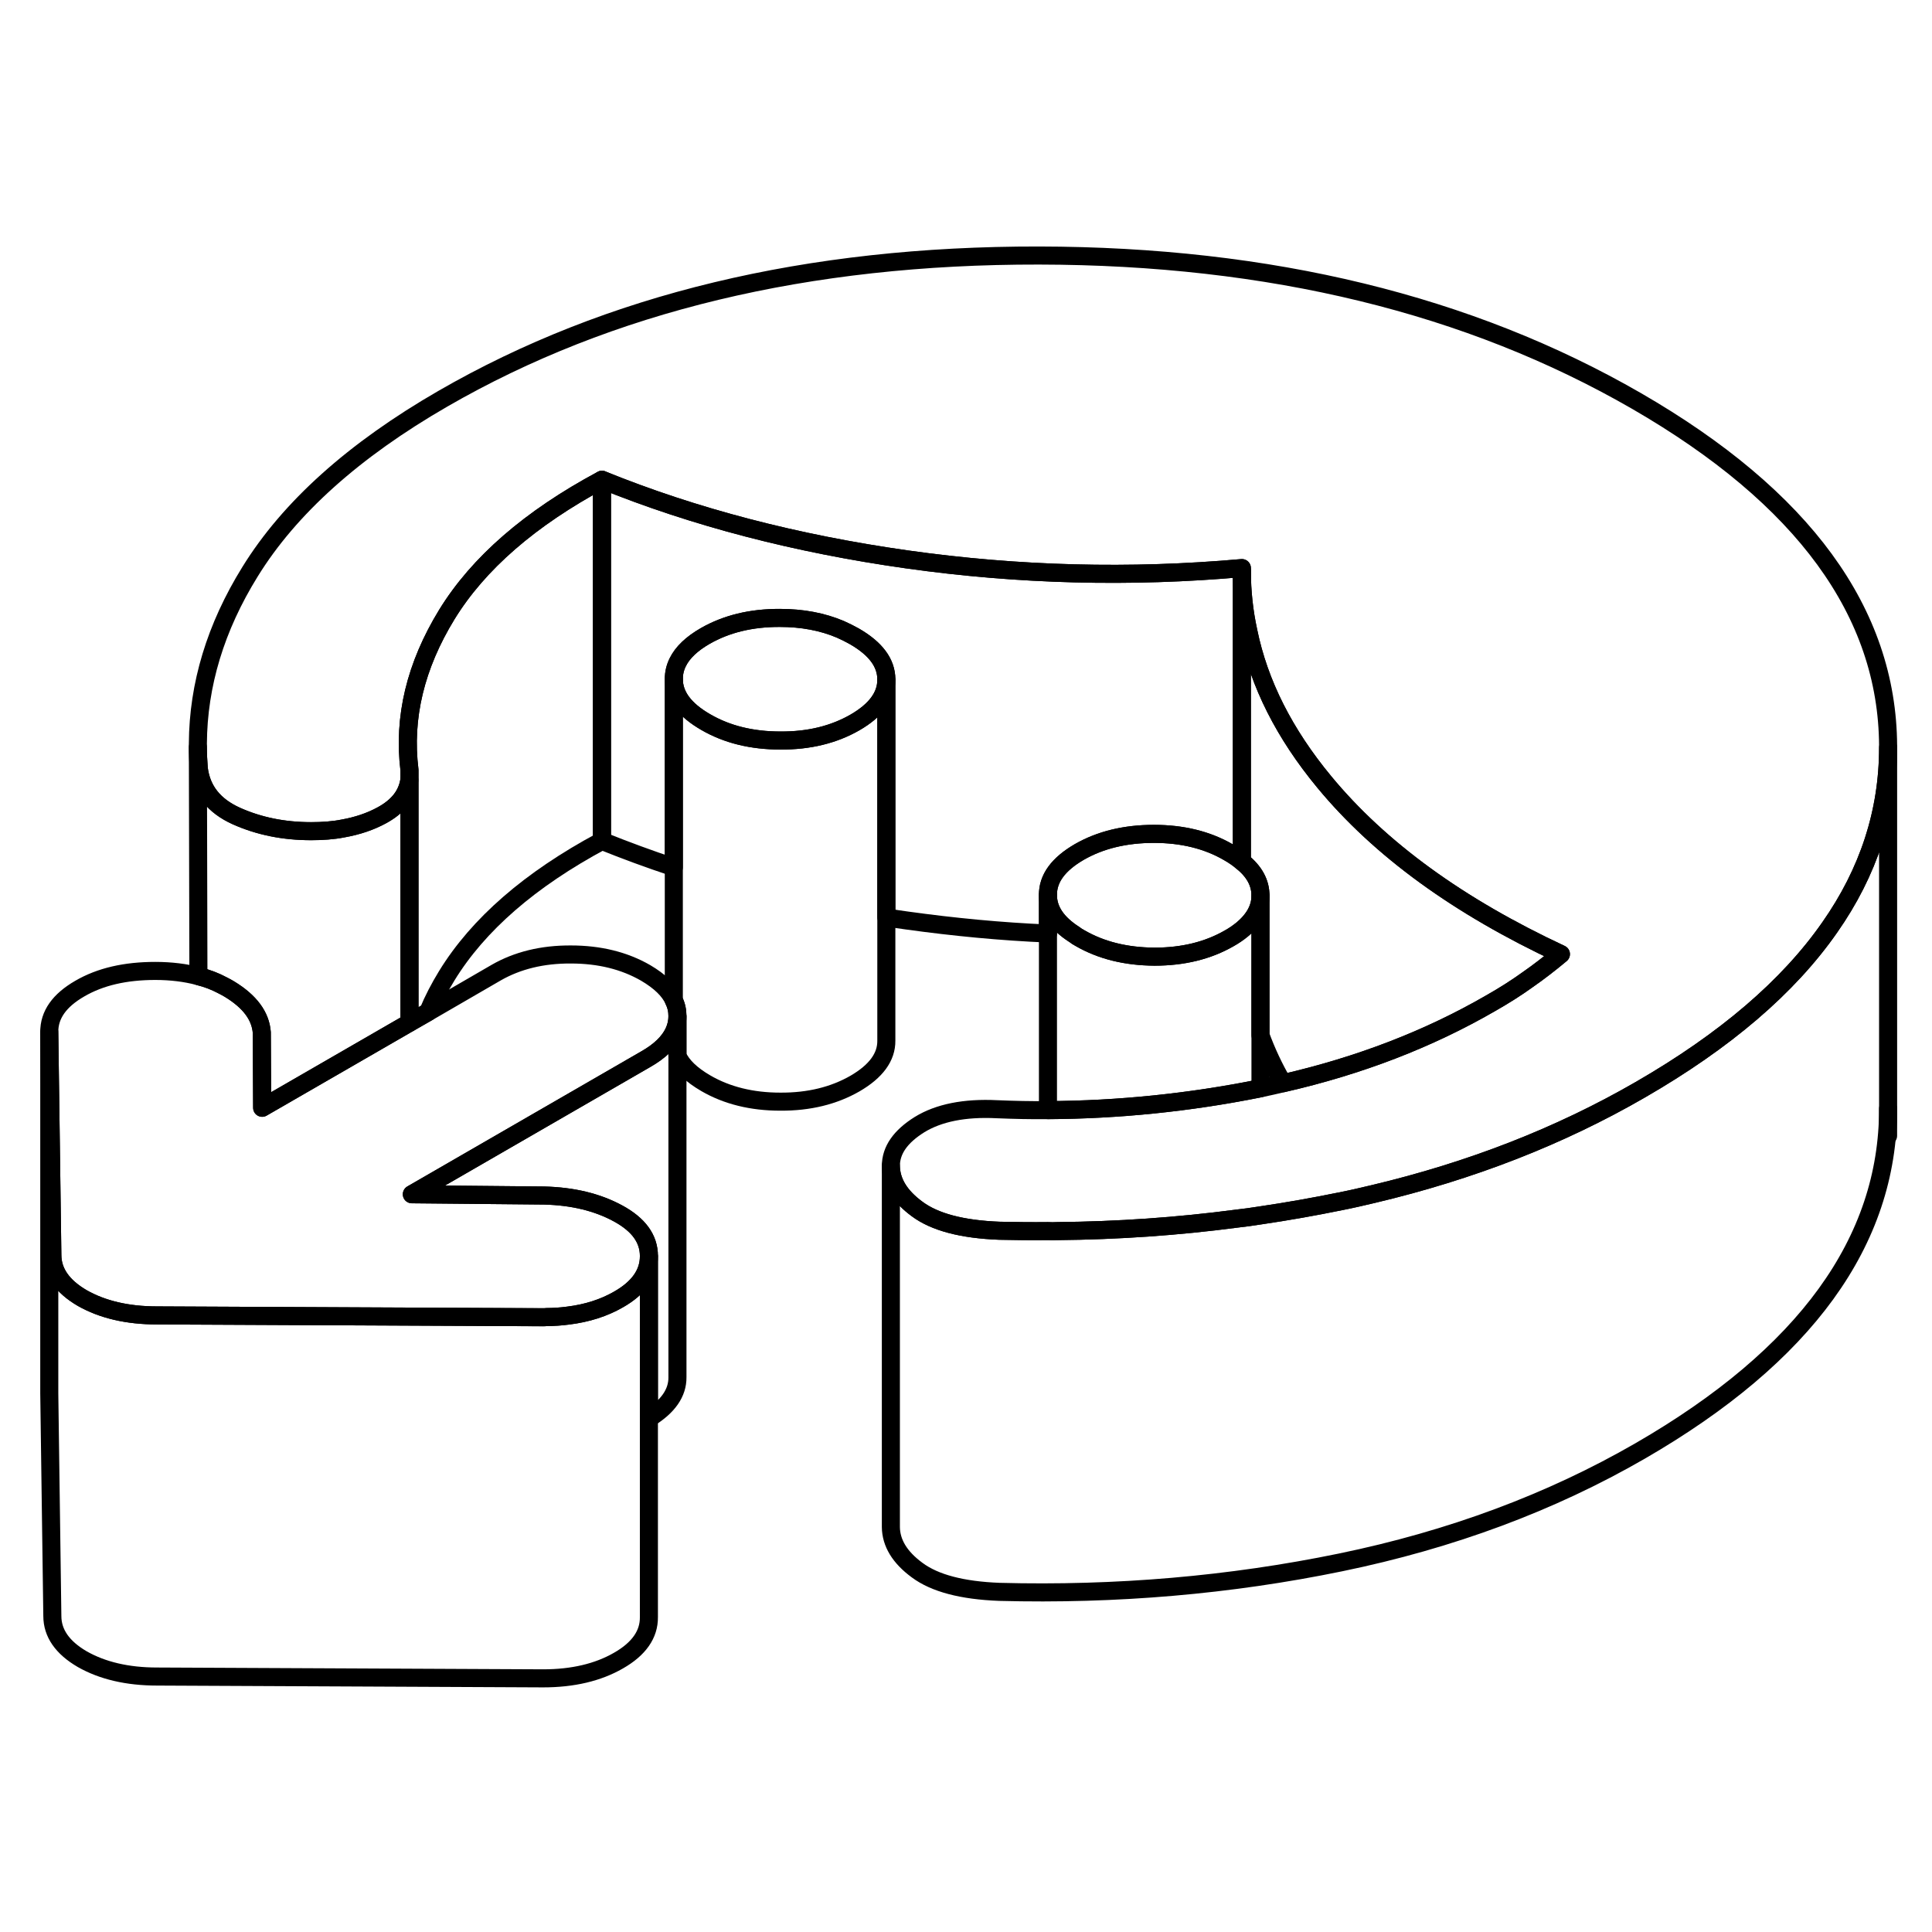 <svg width="24" height="24" viewBox="0 0 107 84" fill="none" xmlns="http://www.w3.org/2000/svg" stroke-width="1px" stroke-linecap="round" stroke-linejoin="round">
    <path d="M37.519 44.792V64.772C37.529 65.642 36.999 66.402 35.939 67.052V58.062C35.939 57.102 35.369 56.322 34.229 55.702C33.089 55.082 31.729 54.752 30.139 54.712L22.809 54.642L35.779 47.152C36.549 46.712 37.059 46.212 37.319 45.662C37.449 45.382 37.519 45.092 37.519 44.792Z" stroke="currentColor" stroke-linejoin="round"/>
    <path d="M68.779 19.962V36.212C68.569 36.032 68.319 35.862 68.039 35.702C66.869 35.022 65.489 34.682 63.909 34.682C62.329 34.682 60.949 35.012 59.779 35.682C58.609 36.362 58.029 37.152 58.039 38.072V40.202C55.439 40.092 52.839 39.842 50.239 39.482C49.849 39.432 49.469 39.372 49.089 39.302V26.132C49.089 25.212 48.499 24.422 47.319 23.742C47.069 23.602 46.809 23.472 46.539 23.352C45.549 22.932 44.429 22.722 43.189 22.722C41.599 22.722 40.229 23.052 39.059 23.722C38.309 24.152 37.799 24.642 37.539 25.172C37.389 25.472 37.319 25.782 37.319 26.102V36.532C35.959 36.082 34.629 35.592 33.339 35.072V15.072C38.439 17.142 44.079 18.612 50.239 19.482C56.409 20.352 62.589 20.512 68.779 19.962Z" stroke="currentColor" stroke-linejoin="round"/>
    <path d="M69.809 38.112V48.772C69.809 48.772 69.739 48.772 69.709 48.792C65.849 49.562 61.959 49.962 58.039 49.982V38.072C58.039 38.902 58.529 39.632 59.499 40.252C59.599 40.332 59.699 40.392 59.809 40.452C60.979 41.132 62.359 41.472 63.939 41.482C65.529 41.482 66.899 41.142 68.069 40.472C68.339 40.322 68.569 40.162 68.779 39.992C69.459 39.432 69.809 38.802 69.809 38.112Z" stroke="currentColor" stroke-linejoin="round"/>
    <path d="M69.808 38.093V38.113C69.808 38.803 69.458 39.433 68.778 39.993C68.568 40.163 68.338 40.323 68.068 40.473C66.898 41.143 65.528 41.483 63.938 41.483C62.358 41.473 60.978 41.133 59.808 40.453C59.698 40.393 59.598 40.333 59.498 40.253C58.528 39.633 58.038 38.903 58.038 38.073C58.028 37.153 58.608 36.363 59.778 35.683C60.948 35.013 62.318 34.683 63.908 34.683C65.498 34.683 66.868 35.023 68.038 35.703C68.318 35.863 68.568 36.033 68.778 36.213C69.468 36.763 69.808 37.393 69.808 38.093Z" stroke="currentColor" stroke-linejoin="round"/>
    <path d="M37.519 44.773V44.792C37.519 45.093 37.449 45.383 37.319 45.663C37.059 46.212 36.549 46.712 35.779 47.153L22.809 54.642L30.139 54.712C31.729 54.752 33.089 55.083 34.229 55.703C35.369 56.322 35.939 57.102 35.939 58.062V58.083C35.939 59.023 35.379 59.833 34.249 60.472C33.449 60.932 32.519 61.233 31.459 61.362C31.079 61.413 30.679 61.443 30.259 61.443C30.199 61.453 30.139 61.453 30.079 61.453L8.699 61.352C7.049 61.352 5.669 61.023 4.559 60.392C3.459 59.752 2.899 58.953 2.899 58.002L2.729 45.663C2.719 44.703 3.289 43.903 4.419 43.252C5.549 42.593 6.939 42.273 8.599 42.273C9.469 42.273 10.269 42.373 10.989 42.562C11.479 42.682 11.919 42.852 12.329 43.072C12.469 43.142 12.599 43.212 12.729 43.292C13.839 43.972 14.429 44.763 14.499 45.682L14.519 49.852L22.679 45.142L23.709 44.553L27.489 42.362C28.659 41.693 30.039 41.352 31.619 41.362C33.199 41.362 34.579 41.703 35.759 42.383C36.539 42.843 37.069 43.343 37.319 43.903C37.459 44.182 37.519 44.472 37.519 44.773Z" stroke="currentColor" stroke-linejoin="round"/>
    <path d="M104.569 29.802V29.902C104.569 33.472 103.489 36.792 101.329 39.873C99.049 43.142 95.549 46.142 90.829 48.862C86.379 51.432 81.449 53.352 76.039 54.633C75.449 54.773 74.849 54.913 74.239 55.032C72.769 55.333 71.299 55.593 69.809 55.812C69.369 55.883 68.929 55.943 68.489 55.992C65.219 56.422 61.909 56.653 58.549 56.682C58.379 56.693 58.209 56.693 58.039 56.682C57.149 56.693 56.249 56.682 55.349 56.663C53.279 56.583 51.769 56.182 50.799 55.462C49.829 54.752 49.349 53.953 49.339 53.072C49.339 52.203 49.869 51.443 50.929 50.782C51.989 50.133 53.419 49.843 55.209 49.932C56.159 49.972 57.099 49.992 58.039 49.983C61.959 49.962 65.849 49.562 69.709 48.792C69.739 48.782 69.779 48.782 69.809 48.773C70.229 48.682 70.649 48.593 71.059 48.492C75.299 47.523 79.129 46.042 82.539 44.072C83.299 43.642 83.989 43.203 84.599 42.763C85.219 42.333 85.839 41.852 86.449 41.343C80.789 38.703 76.419 35.532 73.339 31.802C71.139 29.142 69.729 26.363 69.139 23.473C68.899 22.372 68.779 21.253 68.779 20.122V19.962C62.589 20.512 56.409 20.352 50.239 19.483C44.079 18.613 38.439 17.142 33.339 15.072C29.349 17.212 26.489 19.703 24.749 22.532C23.009 25.372 22.319 28.242 22.679 31.152V31.543C22.679 31.602 22.669 31.663 22.669 31.712C22.549 32.523 22.049 33.163 21.149 33.653C20.509 34.002 19.789 34.242 18.999 34.383C18.449 34.492 17.849 34.532 17.229 34.532C15.709 34.532 14.339 34.252 13.089 33.693C11.849 33.133 11.159 32.263 11.009 31.062C10.979 30.672 10.959 30.262 10.959 29.883V29.672C10.979 26.422 11.939 23.242 13.849 20.163C16.029 16.633 19.589 13.432 24.529 10.582C33.729 5.272 44.729 2.632 57.539 2.652C70.339 2.672 81.369 5.362 90.629 10.703C99.879 16.043 104.529 22.413 104.569 29.802Z" stroke="currentColor" stroke-linejoin="round"/>
    <path d="M104.568 51.402V49.902" stroke="currentColor" stroke-linejoin="round"/>
    <path d="M104.569 29.902V49.902C104.569 57.252 99.989 63.572 90.829 68.862C85.889 71.712 80.359 73.772 74.239 75.032C68.119 76.292 61.819 76.832 55.349 76.662C53.279 76.582 51.769 76.182 50.799 75.462C49.829 74.752 49.349 73.952 49.339 73.072V53.072C49.349 53.952 49.829 54.752 50.799 55.462C51.769 56.182 53.279 56.582 55.349 56.662C56.249 56.682 57.149 56.692 58.039 56.682C58.209 56.692 58.379 56.692 58.549 56.682C61.909 56.652 65.219 56.422 68.489 55.992C68.929 55.942 69.369 55.882 69.809 55.812C71.299 55.592 72.769 55.332 74.239 55.032C74.849 54.912 75.449 54.772 76.039 54.632C81.449 53.352 86.379 51.432 90.829 48.862C95.549 46.142 99.049 43.142 101.329 39.872C103.489 36.792 104.569 33.472 104.569 29.902Z" stroke="currentColor" stroke-linejoin="round"/>
    <path d="M86.448 41.342C85.838 41.852 85.218 42.332 84.598 42.762C83.988 43.202 83.298 43.642 82.538 44.072C79.128 46.042 75.298 47.522 71.058 48.492C70.548 47.622 70.138 46.732 69.808 45.832V38.092C69.808 37.392 69.468 36.762 68.778 36.212V20.122C68.778 21.252 68.898 22.372 69.138 23.472C69.728 26.362 71.138 29.142 73.338 31.802C76.418 35.532 80.788 38.702 86.448 41.342Z" stroke="currentColor" stroke-linejoin="round"/>
    <path d="M49.088 26.133V26.153C49.088 27.053 48.508 27.843 47.348 28.513C46.178 29.183 44.808 29.523 43.218 29.513C41.638 29.513 40.258 29.173 39.088 28.493C37.908 27.813 37.318 27.023 37.318 26.103C37.318 25.783 37.388 25.473 37.538 25.173C37.798 24.643 38.308 24.153 39.058 23.723C40.228 23.053 41.598 22.713 43.188 22.723C44.428 22.723 45.548 22.933 46.538 23.353C46.808 23.473 47.068 23.603 47.318 23.743C48.498 24.423 49.088 25.213 49.088 26.133Z" stroke="currentColor" stroke-linejoin="round"/>
    <path d="M49.088 26.152V46.133C49.098 47.042 48.518 47.833 47.348 48.513C46.178 49.182 44.808 49.523 43.218 49.513C41.638 49.513 40.258 49.172 39.088 48.492C38.298 48.032 37.768 47.532 37.518 46.972V44.773C37.518 44.472 37.458 44.182 37.318 43.903V26.102C37.318 27.023 37.908 27.812 39.088 28.492C40.258 29.172 41.638 29.512 43.218 29.512C44.808 29.523 46.178 29.183 47.348 28.512C48.508 27.843 49.088 27.052 49.088 26.152Z" stroke="currentColor" stroke-linejoin="round"/>
    <path d="M22.679 31.713V45.143L14.519 49.853L14.499 45.683C14.429 44.763 13.839 43.973 12.729 43.293C12.599 43.213 12.469 43.143 12.329 43.073C11.919 42.853 11.479 42.683 10.989 42.563L10.959 29.883C10.959 30.263 10.979 30.673 11.009 31.063C11.159 32.263 11.849 33.133 13.089 33.693C14.339 34.253 15.709 34.533 17.229 34.533C17.849 34.533 18.449 34.493 18.999 34.383C19.789 34.243 20.509 34.003 21.149 33.653C22.049 33.163 22.549 32.523 22.669 31.723H22.679V31.713Z" stroke="currentColor" stroke-linejoin="round"/>
    <path d="M33.339 15.072V35.072C29.349 37.212 26.488 39.702 24.748 42.532C24.338 43.202 23.988 43.872 23.709 44.552L22.678 45.142V31.152C22.319 28.242 23.009 25.372 24.748 22.532C26.488 19.702 29.349 17.212 33.339 15.072Z" stroke="currentColor" stroke-linejoin="round"/>
    <path d="M35.938 58.082V78.062C35.949 79.012 35.389 79.822 34.248 80.472C33.118 81.122 31.729 81.452 30.079 81.452L8.699 81.352C7.049 81.352 5.669 81.022 4.559 80.392C3.459 79.752 2.899 78.952 2.899 78.002L2.729 65.662V45.662L2.899 58.002C2.899 58.952 3.459 59.752 4.559 60.392C5.669 61.022 7.049 61.352 8.699 61.352L30.079 61.452C30.139 61.452 30.198 61.452 30.259 61.442C30.678 61.442 31.079 61.412 31.459 61.362C32.519 61.232 33.449 60.932 34.248 60.472C35.379 59.832 35.938 59.022 35.938 58.082Z" stroke="currentColor" stroke-linejoin="round"/>
</svg>